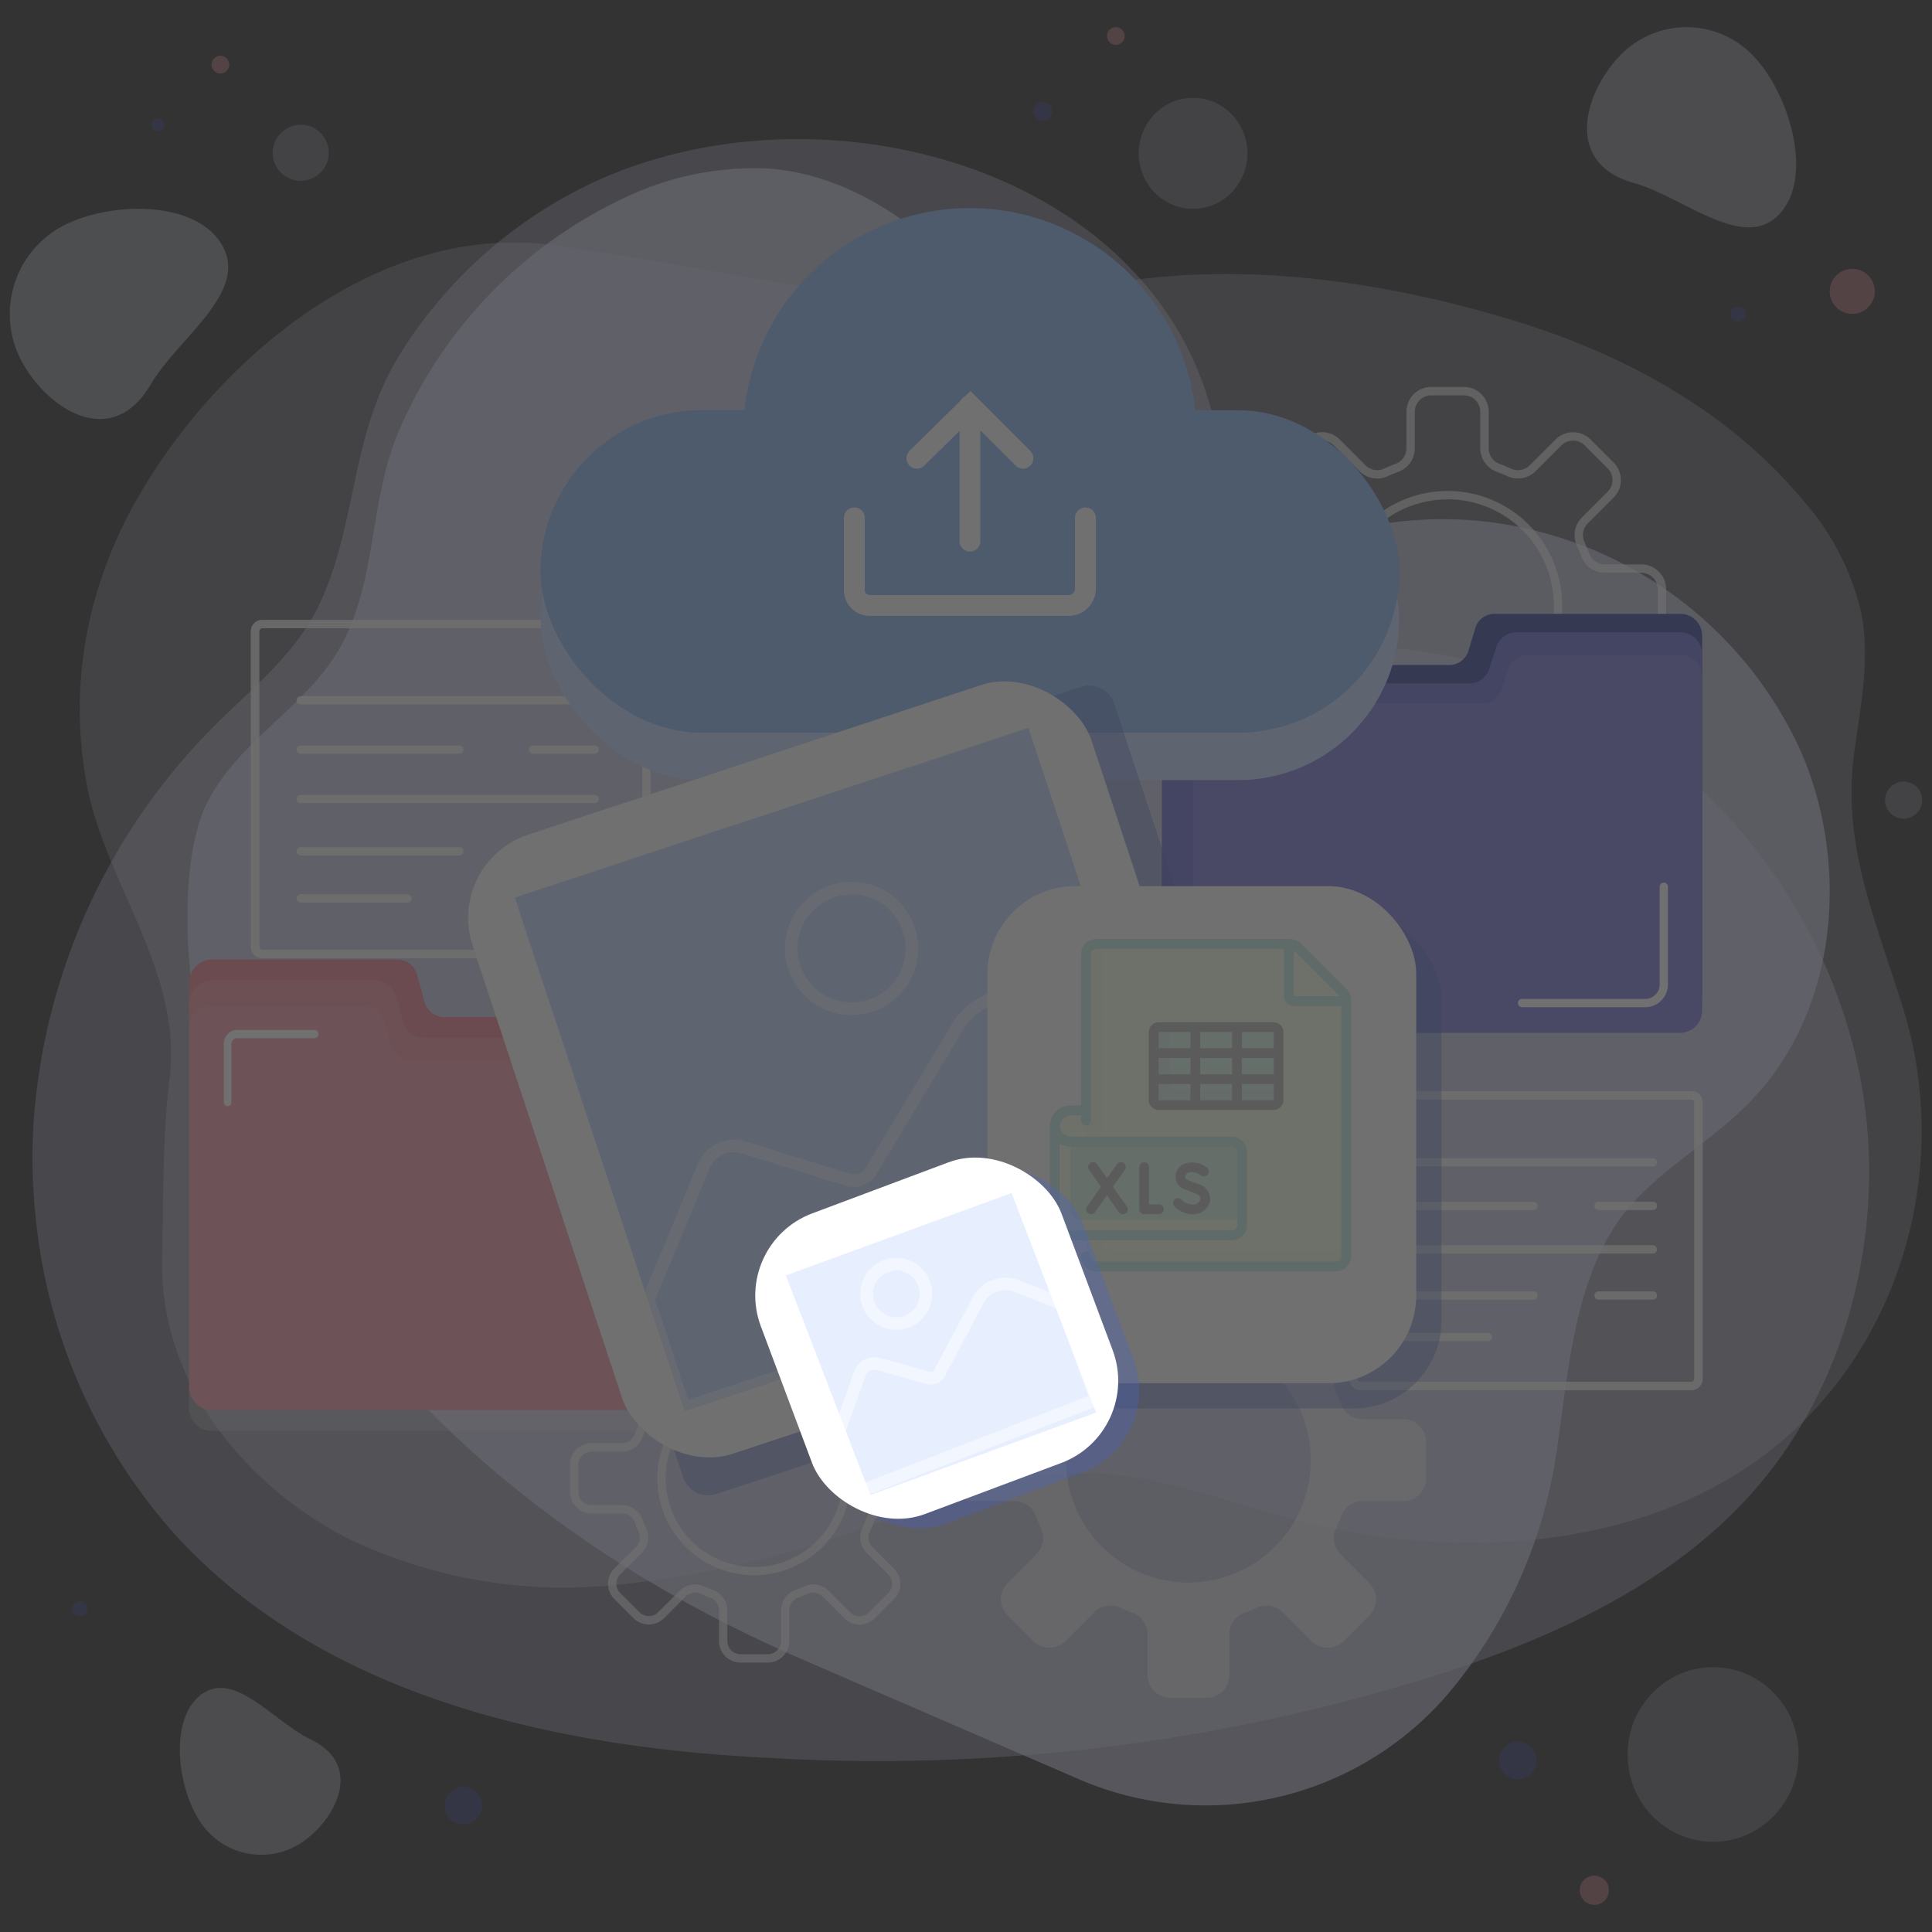<svg xmlns="http://www.w3.org/2000/svg" width="140" height="140" viewBox="0 0 140 140">
  <rect x="0" y="0" width="140" height="140" fill="#333333" stroke="none"/>
  <g id="Group_37668" data-name="Group 37668" transform="translate(2579 12568)">
    <g id="Rectangle_18829" data-name="Rectangle 18829" transform="translate(-2579 -12568)" fill="#fff" stroke="#707070" stroke-width="1" opacity="0">
      <rect width="140" height="140" stroke="none"/>
      <rect x="0.5" y="0.5" width="139" height="139" fill="none"/>
    </g>
    <g id="Group_37667" data-name="Group 37667" transform="translate(-3079.288 -12746.031)">
      <g id="Group_19797" data-name="Group 19797" transform="translate(501 180)" opacity="0.3">
        <g id="BACKGROUND" transform="translate(0 0)">
          <g id="Group_9" data-name="Group 9" transform="translate(1.642 5.044)">
            <g id="Group_8" data-name="Group 8" transform="translate(0 0)">
              <g id="Group_3" data-name="Group 3" transform="translate(0 3.067)" opacity="0.41">
                <g id="Group_2" data-name="Group 2">
                  <g id="Group_1" data-name="Group 1">
                    <path id="Path_1" data-name="Path 1" d="M28.264,122.438a41.392,41.392,0,0,1-.163-6.911A45.112,45.112,0,0,1,41.249,86.7c2.71-2.7,5.824-5.161,7.5-8.629,2.826-5.84,2.264-12.349,5.844-18.156A32.908,32.908,0,0,1,69.83,46.847c18.6-7.7,45.655,1.8,44.433,25.217,0,.084-.008.206-.01.36a8.391,8.391,0,0,0,8.587,8.589c17.491-.5,33.217,12.451,37.306,29.7,2.63,11.093-.145,23.551-7.775,31.9-5.7,6.233-13.572,9.909-21.5,12.569a134.911,134.911,0,0,1-49.537,6.34c-15.644-.777-32.29-4.475-42.966-16.167A40.555,40.555,0,0,1,28.264,122.438Z" transform="translate(-28.026 -44.223)" fill="#e1e2fe"/>
                  </g>
                </g>
              </g>
              <g id="Group_4" data-name="Group 4" transform="translate(80.078)" opacity="0.31">
                <ellipse id="Ellipse_1" data-name="Ellipse 1" cx="4.019" cy="3.936" rx="4.019" ry="3.936" transform="matrix(0.021, -1, 1, 0.021, 0, 8.036)" fill="#e1e2fe"/>
              </g>
              <g id="Group_5" data-name="Group 5" transform="translate(17.408 2.027)" opacity="0.31">
                <path id="Path_2" data-name="Path 2" d="M85.612,42.966a2.031,2.031,0,1,0,1.925-2.178A2.045,2.045,0,0,0,85.612,42.966Z" transform="translate(-85.609 -40.785)" fill="#e1e2fe"/>
              </g>
              <g id="Group_6" data-name="Group 6" transform="translate(134.246 49.621)" opacity="0.31">
                <path id="Path_3" data-name="Path 3" d="M472.088,199.658a1.345,1.345,0,1,0,1.274-1.442A1.354,1.354,0,0,0,472.088,199.658Z" transform="translate(-472.086 -198.215)" fill="#e1e2fe"/>
              </g>
              <g id="Group_7" data-name="Group 7" transform="translate(115.457 113.669)" opacity="0.31">
                <ellipse id="Ellipse_2" data-name="Ellipse 2" cx="6.327" cy="6.196" rx="6.327" ry="6.196" transform="translate(0 12.651) rotate(-88.801)" fill="#e1e2fe"/>
              </g>
            </g>
          </g>
          <g id="Group_13" data-name="Group 13">
            <g id="Group_10" data-name="Group 10">
              <path id="Path_4" data-name="Path 4" d="M23.539,72.142a7.237,7.237,0,0,1,2.547-9.774c3.346-1.983,9.956-2.2,11.9,1.214s-3.2,6.706-5.191,10.092C30.011,78.4,25.479,75.557,23.539,72.142Z" transform="translate(-22.594 -47.771)" fill="#ecf1f7" opacity="0.47"/>
              <path id="Path_5" data-name="Path 5" d="M72.388,426.541A5.293,5.293,0,0,1,64.9,425.3c-1.732-2.453-2.39-7.582.014-9.352s5.247,1.977,7.925,3.27C76.573,421.025,74.793,424.77,72.388,426.541Z" transform="translate(-51.026 -295.137)" fill="#e1e2fe" opacity="0.47"/>
              <path id="Path_6" data-name="Path 6" d="M402.994,19.492a6.668,6.668,0,0,1,9.568-.146c2.679,2.657,4.6,8.877,2,11.615s-6.943-1.278-10.547-2.282C398.984,27.278,400.389,22.229,402.994,19.492Z" transform="translate(-286.35 -17.395)" fill="#e1e2fe" opacity="0.47"/>
            </g>
            <g id="Group_12" data-name="Group 12" transform="translate(5.062 10.196)">
              <path id="Path_7" data-name="Path 7" d="M41.056,92.924a29.494,29.494,0,0,0-1.1,15.839c1.531,7.042,6.8,13.232,5.906,20.742-.54,4.507-.444,8.637-.552,13.065-.223,9.092,6.13,16.618,13.582,20.386a36.269,36.269,0,0,0,19.578,3.282A74.858,74.858,0,0,0,96.02,162.2c5.477-1.875,10.794-4.205,16.7-4.03,4.912.145,9.466,1.971,14.127,3.238,11.128,3.026,24.294,2.6,33.752-3.963,10.368-7.19,14.556-20.832,10.933-32.754-1.943-6.395-4.538-11.937-3.6-18.75.462-3.352,1.15-6.763.515-10.086a18.645,18.645,0,0,0-4.25-8.206c-5.362-6.46-12.994-10.58-20.93-13-9-2.75-19-4.249-28.355-2.825-18.182,2.765-22.139.076-41.146-2.623-12.733-1.808-24.684,8.316-30.487,18.76A31.531,31.531,0,0,0,41.056,92.924Z" transform="translate(-39.34 -63.582)" fill="#e1e2fe" opacity="0.32"/>
              <g id="Group_11" data-name="Group 11" transform="translate(7.813)" opacity="0.83">
                <path id="Path_8" data-name="Path 8" d="M67.887,95.093c2.619-3.455,6.667-5.8,8.651-9.773,2.375-4.754,1.874-10.364,4-15.22A33.023,33.023,0,0,1,96.45,53.481,21.916,21.916,0,0,1,107.3,51.168c5.653.434,10.53,3.8,14.343,7.818,5.675,5.982,9.688,14.477,16.5,19.27,3.759,2.645,8.176-.161,12.158-1.051a27.552,27.552,0,0,1,13.485.455,28.684,28.684,0,0,1,18.159,15.416c3.643,7.99,3.125,19.037-3.713,25.907-3.164,3.178-7.454,5.3-9.8,9.109-2.946,4.777-3.292,11.235-4.114,16.547a35.107,35.107,0,0,1-7.184,16.323l-.129.161a23.144,23.144,0,0,1-27.14,6.8l-20.043-8.683c-20.336-8.81-35.775-23.007-43.187-43.583-1.6-4.452-2.187-13.945-.143-18.291A12.753,12.753,0,0,1,67.887,95.093Z" transform="translate(-65.183 -51.12)" fill="#e1e2fe" opacity="0.81"/>
              </g>
            </g>
          </g>
          <circle id="Ellipse_3" data-name="Ellipse 3" cx="1.36" cy="1.36" r="1.36" transform="translate(107.918 124.244)" fill="#3e479b" opacity="0.58"/>
          <circle id="Ellipse_4" data-name="Ellipse 4" cx="0.68" cy="0.68" r="0.68" transform="translate(74.17 5.431)" fill="#3e479b" opacity="0.58"/>
          <circle id="Ellipse_5" data-name="Ellipse 5" cx="1.36" cy="1.36" r="1.36" transform="translate(31.508 127.511)" fill="#3e479b" opacity="0.58"/>
          <circle id="Ellipse_6" data-name="Ellipse 6" cx="1.058" cy="1.058" r="1.058" transform="translate(113.761 133.948)" fill="#ef929c" opacity="0.58"/>
          <circle id="Ellipse_7" data-name="Ellipse 7" cx="0.453" cy="0.453" r="0.453" transform="translate(10.268 6.618)" fill="#3e479b" opacity="0.58"/>
          <circle id="Ellipse_8" data-name="Ellipse 8" cx="1.634" cy="1.634" r="1.634" transform="translate(131.313 19.86) rotate(-63.039)" fill="#ef929c" opacity="0.58"/>
          <path id="Path_9" data-name="Path 9" d="M72.222,25.016a.641.641,0,1,1-.493-.76A.641.641,0,0,1,72.222,25.016Z" transform="translate(-56.335 -22.172)" fill="#ef929c" opacity="0.58"/>
          <path id="Path_10" data-name="Path 10" d="M286.848,18.169a.641.641,0,1,1-.493-.76A.641.641,0,0,1,286.848,18.169Z" transform="translate(-206.076 -17.395)" fill="#ef929c" opacity="0.58"/>
          <path id="Path_11" data-name="Path 11" d="M436.158,84.982a.545.545,0,1,1-.419-.646A.545.545,0,0,1,436.158,84.982Z" transform="translate(-310.38 -64.09)" fill="#3e479b" opacity="0.58"/>
          <path id="Path_12" data-name="Path 12" d="M38.615,395.389a.545.545,0,1,1-.419-.646A.544.544,0,0,1,38.615,395.389Z" transform="translate(-33.02 -280.657)" fill="#3e479b" opacity="0.58"/>
        </g>
        <g id="OBJECTS" transform="translate(12.988 7.955)">
          <g id="Group_28" data-name="Group 28" transform="translate(4.483 18.121)">
            <g id="Group_18" data-name="Group 18" transform="translate(23.119)" opacity="0.66">
              <g id="Group_17" data-name="Group 17">
                <g id="Group_14" data-name="Group 14" transform="translate(47.764)">
                  <path id="Path_13" data-name="Path 13" d="M331.864,135.313H329.5a1.8,1.8,0,0,1-1.8-1.8v-2.655a1.2,1.2,0,0,0-.783-1.119c-.279-.1-.556-.217-.825-.342a1.208,1.208,0,0,0-1.357.232l-1.877,1.877a1.8,1.8,0,0,1-2.541,0l-1.669-1.668a1.8,1.8,0,0,1,0-2.541l1.877-1.877a1.207,1.207,0,0,0,.232-1.357c-.125-.271-.24-.549-.342-.825a1.2,1.2,0,0,0-1.119-.783H316.65a1.8,1.8,0,0,1-1.8-1.8V118.3a1.8,1.8,0,0,1,1.8-1.8H319.3a1.2,1.2,0,0,0,1.119-.783c.1-.277.217-.555.342-.825a1.207,1.207,0,0,0-.232-1.357l-1.877-1.877a1.8,1.8,0,0,1,0-2.541l1.669-1.669a1.8,1.8,0,0,1,2.541,0l1.877,1.877a1.207,1.207,0,0,0,1.357.232c.271-.125.549-.24.825-.342a1.2,1.2,0,0,0,.783-1.119v-2.654a1.8,1.8,0,0,1,1.8-1.8h2.36a1.8,1.8,0,0,1,1.8,1.8V108.1a1.2,1.2,0,0,0,.783,1.119c.276.1.554.216.825.342a1.207,1.207,0,0,0,1.357-.232l1.877-1.877a1.8,1.8,0,0,1,2.541,0l1.669,1.669a1.8,1.8,0,0,1,0,2.541l-1.877,1.877a1.206,1.206,0,0,0-.232,1.357c.125.271.24.548.342.825a1.2,1.2,0,0,0,1.119.783h2.654a1.8,1.8,0,0,1,1.8,1.8v2.36a1.8,1.8,0,0,1-1.8,1.8h-2.654a1.2,1.2,0,0,0-1.119.783c-.1.277-.216.554-.341.825a1.206,1.206,0,0,0,.232,1.357l1.877,1.877a1.8,1.8,0,0,1,0,2.541l-1.669,1.668a1.8,1.8,0,0,1-2.541,0l-1.877-1.877a1.208,1.208,0,0,0-1.357-.232c-.269.125-.546.24-.825.342a1.2,1.2,0,0,0-.783,1.119v2.655A1.8,1.8,0,0,1,331.864,135.313Zm-6.277-6.63a1.819,1.819,0,0,1,.766.169c.254.117.516.226.78.323a1.8,1.8,0,0,1,1.179,1.687v2.655a1.193,1.193,0,0,0,1.192,1.192h2.36a1.193,1.193,0,0,0,1.192-1.192v-2.655a1.8,1.8,0,0,1,1.18-1.687c.263-.1.525-.205.779-.323a1.814,1.814,0,0,1,2.039.353l1.877,1.877a1.194,1.194,0,0,0,1.686,0l1.669-1.668a1.194,1.194,0,0,0,0-1.686l-1.877-1.877a1.813,1.813,0,0,1-.353-2.039c.118-.255.227-.518.323-.779a1.8,1.8,0,0,1,1.687-1.18h2.654a1.194,1.194,0,0,0,1.192-1.192V118.3a1.194,1.194,0,0,0-1.192-1.192h-2.654a1.8,1.8,0,0,1-1.687-1.179c-.1-.262-.2-.524-.323-.779a1.812,1.812,0,0,1,.353-2.039l1.877-1.877a1.194,1.194,0,0,0,0-1.686l-1.669-1.669a1.194,1.194,0,0,0-1.686,0l-1.877,1.877a1.814,1.814,0,0,1-2.039.353c-.256-.118-.518-.227-.779-.323a1.8,1.8,0,0,1-1.18-1.687v-2.654a1.193,1.193,0,0,0-1.192-1.192H329.5a1.193,1.193,0,0,0-1.192,1.192V108.1a1.8,1.8,0,0,1-1.179,1.687c-.261.1-.524.2-.78.323a1.813,1.813,0,0,1-2.039-.353l-1.877-1.877a1.194,1.194,0,0,0-1.686,0l-1.668,1.669a1.194,1.194,0,0,0,0,1.686l1.877,1.877a1.814,1.814,0,0,1,.353,2.039c-.118.255-.226.517-.323.779a1.8,1.8,0,0,1-1.687,1.179H316.65a1.194,1.194,0,0,0-1.192,1.192v2.36a1.194,1.194,0,0,0,1.192,1.192H319.3a1.8,1.8,0,0,1,1.687,1.18c.1.261.2.523.323.779a1.814,1.814,0,0,1-.354,2.038l-1.877,1.877a1.194,1.194,0,0,0,0,1.686l1.668,1.668a1.194,1.194,0,0,0,1.686,0l1.877-1.877A1.8,1.8,0,0,1,325.587,128.683Zm5.1-.9a8.3,8.3,0,1,1,8.3-8.3A8.308,8.308,0,0,1,330.685,127.78Zm0-15.992a7.694,7.694,0,1,0,7.694,7.694A7.7,7.7,0,0,0,330.685,111.787Z" transform="translate(-314.853 -103.65)" fill="#fff"/>
                </g>
                <g id="Group_15" data-name="Group 15" transform="translate(27.595 60.543)" opacity="0.84">
                  <path id="Path_14" data-name="Path 14" d="M280.925,318.172h-2.944a1.658,1.658,0,0,1-1.556-1.088q-.166-.454-.369-.889a1.667,1.667,0,0,1,.325-1.883l2.082-2.082a1.657,1.657,0,0,0,0-2.344l-1.85-1.85a1.657,1.657,0,0,0-2.344,0l-2.082,2.082a1.667,1.667,0,0,1-1.883.325q-.436-.2-.89-.369a1.658,1.658,0,0,1-1.088-1.556v-2.944a1.657,1.657,0,0,0-1.657-1.657h-2.617a1.657,1.657,0,0,0-1.657,1.657v2.944a1.658,1.658,0,0,1-1.088,1.556q-.454.166-.889.369a1.667,1.667,0,0,1-1.883-.325l-2.082-2.082a1.657,1.657,0,0,0-2.344,0l-1.85,1.85a1.657,1.657,0,0,0,0,2.344l2.082,2.082a1.667,1.667,0,0,1,.325,1.883q-.2.435-.368.889a1.657,1.657,0,0,1-1.556,1.088H249.8a1.657,1.657,0,0,0-1.657,1.657v2.617A1.657,1.657,0,0,0,249.8,324.1h2.944a1.658,1.658,0,0,1,1.556,1.088q.166.453.368.889a1.667,1.667,0,0,1-.325,1.883l-2.082,2.082a1.657,1.657,0,0,0,0,2.344l1.85,1.85a1.657,1.657,0,0,0,2.344,0l2.082-2.082a1.668,1.668,0,0,1,1.883-.325q.435.2.889.369a1.658,1.658,0,0,1,1.088,1.556V336.7a1.657,1.657,0,0,0,1.657,1.657h2.617a1.657,1.657,0,0,0,1.657-1.657v-2.944a1.658,1.658,0,0,1,1.088-1.556q.454-.166.89-.369a1.667,1.667,0,0,1,1.883.325l2.082,2.082a1.657,1.657,0,0,0,2.344,0l1.85-1.85a1.657,1.657,0,0,0,0-2.344l-2.082-2.082a1.667,1.667,0,0,1-.325-1.883q.2-.435.369-.889a1.658,1.658,0,0,1,1.556-1.088h2.944a1.657,1.657,0,0,0,1.657-1.657V319.83A1.657,1.657,0,0,0,280.925,318.172ZM265.36,330.006a8.868,8.868,0,1,1,8.868-8.868A8.868,8.868,0,0,1,265.36,330.006Z" transform="translate(-248.138 -303.916)" fill="#fff"/>
                </g>
                <g id="Group_16" data-name="Group 16" transform="translate(0 65.737)">
                  <path id="Path_15" data-name="Path 15" d="M171.2,347.79h-1.982a1.559,1.559,0,0,1-1.558-1.558V344a.958.958,0,0,0-.626-.9c-.234-.085-.468-.182-.7-.288a.967.967,0,0,0-1.086.186l-1.577,1.577a1.557,1.557,0,0,1-2.2,0l-1.4-1.4a1.557,1.557,0,0,1,0-2.2l1.577-1.577a.965.965,0,0,0,.186-1.086c-.105-.227-.2-.462-.289-.7a.957.957,0,0,0-.895-.626h-2.23a1.56,1.56,0,0,1-1.558-1.558v-1.982a1.559,1.559,0,0,1,1.558-1.557h2.23a.957.957,0,0,0,.895-.626c.087-.237.184-.471.289-.7a.966.966,0,0,0-.186-1.086l-1.577-1.577a1.557,1.557,0,0,1,0-2.2l1.4-1.4a1.56,1.56,0,0,1,2.2,0l1.577,1.577a.965.965,0,0,0,1.086.185c.225-.1.46-.2.7-.288a.958.958,0,0,0,.626-.895v-2.23a1.559,1.559,0,0,1,1.558-1.558H171.2a1.559,1.559,0,0,1,1.558,1.558v2.23a.958.958,0,0,0,.626.895c.237.087.471.184.7.288a.966.966,0,0,0,1.086-.185l1.577-1.577a1.56,1.56,0,0,1,2.2,0l1.4,1.4a1.557,1.557,0,0,1,0,2.2l-1.577,1.577a.966.966,0,0,0-.186,1.086c.1.225.2.46.289.7a.958.958,0,0,0,.895.626H182a1.559,1.559,0,0,1,1.558,1.557v1.982A1.56,1.56,0,0,1,182,336.991h-2.23a.957.957,0,0,0-.895.626c-.086.235-.184.47-.289.7a.965.965,0,0,0,.186,1.086l1.577,1.577a1.558,1.558,0,0,1,0,2.2l-1.4,1.4a1.557,1.557,0,0,1-2.2,0L175.164,343a.967.967,0,0,0-1.086-.186c-.229.106-.463.2-.7.289a.957.957,0,0,0-.626.895v2.23A1.559,1.559,0,0,1,171.2,347.79Zm-5.272-5.666a1.582,1.582,0,0,1,.664.146c.213.1.432.19.651.269A1.565,1.565,0,0,1,168.262,344v2.23a.954.954,0,0,0,.953.953H171.2a.954.954,0,0,0,.953-.953V344a1.565,1.565,0,0,1,1.023-1.463c.218-.079.437-.17.651-.269a1.574,1.574,0,0,1,1.767.307l1.577,1.577a.975.975,0,0,0,1.348,0l1.4-1.4a.953.953,0,0,0,0-1.348l-1.577-1.577a1.572,1.572,0,0,1-.307-1.767c.1-.212.189-.431.269-.651a1.564,1.564,0,0,1,1.463-1.023H182a.954.954,0,0,0,.953-.953v-1.982A.954.954,0,0,0,182,332.5h-2.23a1.565,1.565,0,0,1-1.463-1.022c-.081-.221-.171-.44-.269-.651a1.572,1.572,0,0,1,.307-1.767l1.577-1.577a.953.953,0,0,0,0-1.348l-1.4-1.4a.955.955,0,0,0-1.348,0l-1.577,1.577a1.572,1.572,0,0,1-1.768.306c-.21-.1-.429-.188-.651-.27a1.564,1.564,0,0,1-1.023-1.462v-2.23a.954.954,0,0,0-.953-.953h-1.982a.954.954,0,0,0-.953.953v2.23a1.564,1.564,0,0,1-1.022,1.462c-.222.081-.44.172-.651.27a1.571,1.571,0,0,1-1.767-.306l-1.577-1.577a.955.955,0,0,0-1.348,0l-1.4,1.4a.952.952,0,0,0,0,1.348l1.577,1.577a1.572,1.572,0,0,1,.307,1.767c-.1.211-.188.43-.27.651a1.563,1.563,0,0,1-1.462,1.022h-2.23a.954.954,0,0,0-.953.953v1.982a.954.954,0,0,0,.953.953h2.23a1.564,1.564,0,0,1,1.463,1.023c.08.219.171.439.269.651a1.571,1.571,0,0,1-.307,1.767L160.5,341.4a.952.952,0,0,0,0,1.348l1.4,1.4a.976.976,0,0,0,1.348,0l1.577-1.577A1.559,1.559,0,0,1,165.925,342.124Zm4.281-.662a7.019,7.019,0,1,1,7.019-7.019A7.027,7.027,0,0,1,170.206,341.462Zm0-13.434a6.415,6.415,0,1,0,6.414,6.415A6.422,6.422,0,0,0,170.206,328.027Z" transform="translate(-156.859 -321.095)" fill="#fff"/>
                </g>
              </g>
            </g>
            <g id="Group_27" data-name="Group 27" transform="translate(0 16.878)">
              <g id="Group_22" data-name="Group 22" transform="translate(79.596 34.14)" opacity="0.81">
                <path id="Path_16" data-name="Path 16" d="M406.639,299.527H402.7a.3.3,0,0,1,0-.6h3.941a.3.3,0,0,1,0,.6Z" transform="translate(-384.642 -290.906)" fill="#fff"/>
                <path id="Path_17" data-name="Path 17" d="M406.639,321.009H402.7a.3.3,0,0,1,0-.6h3.941a.3.3,0,0,1,0,.6Z" transform="translate(-384.642 -305.894)" fill="#fff"/>
                <g id="Group_21" data-name="Group 21">
                  <g id="Group_20" data-name="Group 20">
                    <g id="Group_19" data-name="Group 19">
                      <path id="Path_18" data-name="Path 18" d="M368.454,294.082H344.492a.821.821,0,0,1-.82-.82V273.228a.821.821,0,0,1,.82-.82h23.962a.821.821,0,0,1,.82.82v20.034A.821.821,0,0,1,368.454,294.082Zm-23.962-21.069a.215.215,0,0,0-.215.215v20.034a.216.216,0,0,0,.215.215h23.962a.216.216,0,0,0,.215-.215V273.228a.215.215,0,0,0-.215-.215Z" transform="translate(-343.672 -272.408)" fill="#fff"/>
                      <path id="Path_19" data-name="Path 19" d="M368.454,294.082H344.492a.821.821,0,0,1-.82-.82V273.228a.821.821,0,0,1,.82-.82h23.962a.821.821,0,0,1,.82.82v20.034A.821.821,0,0,1,368.454,294.082Zm-23.962-21.069a.215.215,0,0,0-.215.215v20.034a.216.216,0,0,0,.215.215h23.962a.216.216,0,0,0,.215-.215V273.228a.215.215,0,0,0-.215-.215Z" transform="translate(-343.672 -272.408)" fill="#fff" opacity="0.66"/>
                    </g>
                  </g>
                  <path id="Path_20" data-name="Path 20" d="M372.392,289.1H353.611a.3.3,0,1,1,0-.6h18.781a.3.3,0,1,1,0,.6Z" transform="translate(-350.396 -283.632)" fill="#fff"/>
                  <path id="Path_21" data-name="Path 21" d="M372.392,309.952H353.611a.3.3,0,1,1,0-.6h18.781a.3.3,0,0,1,0,.6Z" transform="translate(-350.396 -298.18)" fill="#fff"/>
                  <path id="Path_22" data-name="Path 22" d="M363.737,299.527H353.611a.3.3,0,1,1,0-.6h10.125a.3.3,0,1,1,0,.6Z" transform="translate(-350.396 -290.906)" fill="#fff"/>
                  <path id="Path_23" data-name="Path 23" d="M363.737,321.009H353.611a.3.3,0,0,1,0-.6h10.125a.3.3,0,0,1,0,.6Z" transform="translate(-350.396 -305.894)" fill="#fff"/>
                  <path id="Path_24" data-name="Path 24" d="M360.44,330.961h-6.828a.3.3,0,1,1,0-.6h6.828a.3.3,0,0,1,0,.6Z" transform="translate(-350.396 -312.838)" fill="#fff"/>
                </g>
              </g>
              <g id="Group_26" data-name="Group 26" opacity="0.81">
                <path id="Path_25" data-name="Path 25" d="M151.781,190.165h-4.472a.3.3,0,0,1,0-.6h4.472a.3.3,0,0,1,0,.6Z" transform="translate(-126.866 -180.466)" fill="#fff"/>
                <path id="Path_26" data-name="Path 26" d="M151.781,214.538h-4.472a.3.3,0,0,1,0-.6h4.472a.3.3,0,0,1,0,.6Z" transform="translate(-126.866 -197.471)" fill="#fff"/>
                <g id="Group_25" data-name="Group 25">
                  <g id="Group_24" data-name="Group 24">
                    <g id="Group_23" data-name="Group 23">
                      <path id="Path_27" data-name="Path 27" d="M108.529,183.987H81.2a.82.82,0,0,1-.82-.82V160.3a.82.82,0,0,1,.82-.82h27.326a.82.82,0,0,1,.82.82v22.869A.82.82,0,0,1,108.529,183.987ZM81.2,160.084a.215.215,0,0,0-.215.215v22.869a.215.215,0,0,0,.215.215h27.326a.215.215,0,0,0,.215-.215V160.3a.215.215,0,0,0-.215-.215Z" transform="translate(-80.384 -159.479)" fill="#fff"/>
                      <path id="Path_28" data-name="Path 28" d="M108.529,183.987H81.2a.82.82,0,0,1-.82-.82V160.3a.82.82,0,0,1,.82-.82h27.326a.82.82,0,0,1,.82.82v22.869A.82.82,0,0,1,108.529,183.987ZM81.2,160.084a.215.215,0,0,0-.215.215v22.869a.215.215,0,0,0,.215.215h27.326a.215.215,0,0,0,.215-.215V160.3a.215.215,0,0,0-.215-.215Z" transform="translate(-80.384 -159.479)" fill="#fff" opacity="0.66"/>
                    </g>
                  </g>
                  <path id="Path_29" data-name="Path 29" d="M112.927,178.336H91.619a.3.3,0,0,1,0-.6h21.307a.3.3,0,0,1,0,.6Z" transform="translate(-88.012 -172.213)" fill="#fff"/>
                  <path id="Path_30" data-name="Path 30" d="M112.927,201.993H91.619a.3.3,0,1,1,0-.6h21.307a.3.3,0,0,1,0,.6Z" transform="translate(-88.012 -188.718)" fill="#fff"/>
                  <path id="Path_31" data-name="Path 31" d="M103.107,190.165H91.619a.3.3,0,1,1,0-.6h11.488a.3.3,0,1,1,0,.6Z" transform="translate(-88.012 -180.466)" fill="#fff"/>
                  <path id="Path_32" data-name="Path 32" d="M103.107,214.538H91.619a.3.3,0,0,1,0-.6h11.488a.3.3,0,1,1,0,.6Z" transform="translate(-88.012 -197.471)" fill="#fff"/>
                  <path id="Path_33" data-name="Path 33" d="M99.366,225.829H91.619a.3.3,0,1,1,0-.6h7.747a.3.3,0,1,1,0,.6Z" transform="translate(-88.012 -205.348)" fill="#fff"/>
                </g>
              </g>
            </g>
          </g>
          <g id="Group_34" data-name="Group 34" transform="translate(0 34.557)">
            <g id="Group_30" data-name="Group 30" transform="translate(70.505 0)">
              <g id="Group_29" data-name="Group 29">
                <path id="Path_34" data-name="Path 34" d="M336.386,158.019H322.8a1.457,1.457,0,0,0-1.348,1.106l-.45,1.493a1.458,1.458,0,0,1-1.348,1.106H300.2a1.549,1.549,0,0,0-1.427,1.647h0V185.4a1.549,1.549,0,0,0,1.427,1.647h36.187a1.589,1.589,0,0,0,1.524-1.647V159.666A1.589,1.589,0,0,0,336.386,158.019Z" transform="translate(-298.772 -158.019)" fill="#3e479b"/>
                <path id="Path_35" data-name="Path 35" d="M322.5,165.044l.481-1.493a1.537,1.537,0,0,1,1.439-1.106h11.963a1.589,1.589,0,0,1,1.524,1.647v25.73a1.589,1.589,0,0,1-1.524,1.647H300.3a1.589,1.589,0,0,1-1.524-1.647V167.8a1.589,1.589,0,0,1,1.524-1.647h20.769A1.537,1.537,0,0,0,322.5,165.044Z" transform="translate(-298.772 -161.107)" fill="#6d6cd4"/>
                <path id="Path_36" data-name="Path 36" d="M328.577,170.409,329.03,169a1.449,1.449,0,0,1,1.357-1.042h11.275a1.5,1.5,0,0,1,1.436,1.552v24.252a1.5,1.5,0,0,1-1.436,1.552H307.644a1.5,1.5,0,0,1-1.436-1.552V173a1.5,1.5,0,0,1,1.436-1.552H327.22A1.449,1.449,0,0,0,328.577,170.409Z" transform="translate(-303.96 -164.954)" fill="#fff" opacity="0.12"/>
              </g>
              <path id="Path_37" data-name="Path 37" d="M393.295,231.46h-8.927a.3.3,0,1,1,0-.6h8.927a1.046,1.046,0,0,0,1.045-1.045v-7.082a.3.3,0,1,1,.6,0v7.082A1.651,1.651,0,0,1,393.295,231.46Z" transform="translate(-358.28 -202.955)" fill="#fff"/>
            </g>
            <g id="Group_33" data-name="Group 33" transform="translate(0 25.049)">
              <g id="Group_32" data-name="Group 32">
                <g id="Group_31" data-name="Group 31">
                  <path id="Path_38" data-name="Path 38" d="M67.089,240.875H80.765a1.514,1.514,0,0,1,1.356,1.244l.453,1.68a1.514,1.514,0,0,0,1.357,1.244h19.578a1.685,1.685,0,0,1,1.436,1.853h0v24.775a1.685,1.685,0,0,1-1.436,1.853H67.089a1.716,1.716,0,0,1-1.534-1.853V242.728A1.716,1.716,0,0,1,67.089,240.875Z" transform="translate(-65.555 -240.875)" fill="#f28393"/>
                  <path id="Path_39" data-name="Path 39" d="M81.061,248.778l-.484-1.68a1.584,1.584,0,0,0-1.449-1.244H67.089a1.716,1.716,0,0,0-1.534,1.853V276.65a1.716,1.716,0,0,0,1.534,1.853h36.323a1.716,1.716,0,0,0,1.534-1.853V251.875a1.716,1.716,0,0,0-1.534-1.853h-20.9A1.584,1.584,0,0,1,81.061,248.778Z" transform="translate(-65.555 -244.349)" fill="#fff" opacity="0.12"/>
                  <path id="Path_40" data-name="Path 40" d="M80.17,254.813l-.456-1.584a1.493,1.493,0,0,0-1.366-1.172H67a1.617,1.617,0,0,0-1.445,1.746v27.281A1.617,1.617,0,0,0,67,282.83h34.237a1.617,1.617,0,0,0,1.445-1.746V257.732a1.618,1.618,0,0,0-1.445-1.747h-19.7A1.493,1.493,0,0,1,80.17,254.813Z" transform="translate(-65.555 -248.677)" fill="#fff" opacity="0.12"/>
                </g>
              </g>
              <path id="Path_41" data-name="Path 41" d="M74.174,263.292a.288.288,0,0,1-.271-.3v-4.2a.982.982,0,0,1,.922-1.031h5.636a.3.3,0,0,1,0,.6H74.825a.406.406,0,0,0-.381.426v4.2A.288.288,0,0,1,74.174,263.292Z" transform="translate(-71.379 -252.658)" fill="#fff"/>
            </g>
          </g>
          <g id="Group_49" data-name="Group 49" transform="translate(18.549 0)">
            <g id="Group_42" data-name="Group 42" transform="translate(6.929 0)">
              <g id="Group_36" data-name="Group 36" transform="translate(0 8.601)">
                <g id="Group_35" data-name="Group 35">
                  <rect id="Rectangle_2" data-name="Rectangle 2" width="62.213" height="23.363" rx="11.682" transform="translate(0 14.642)" fill="#c5d9ff"/>
                  <circle id="Ellipse_9" data-name="Ellipse 9" cx="16.429" cy="16.429" r="16.429" transform="translate(14.678)" fill="#599af2"/>
                </g>
              </g>
              <g id="Group_37" data-name="Group 37">
                <rect id="Rectangle_3" data-name="Rectangle 3" width="62.213" height="23.363" rx="11.682" transform="translate(0 19.802)" fill="#599af2"/>
                <circle id="Ellipse_10" data-name="Ellipse 10" cx="16.429" cy="16.429" r="16.429" transform="translate(9.518 13.001) rotate(-23.309)" fill="#599af2"/>
              </g>
              <g id="Group_39" data-name="Group 39" opacity="0.35">
                <g id="Group_38" data-name="Group 38">
                  <rect id="Rectangle_4" data-name="Rectangle 4" width="62.213" height="23.363" rx="11.682" transform="translate(0 19.802)" fill="#ecf1f7"/>
                  <circle id="Ellipse_11" data-name="Ellipse 11" cx="16.429" cy="16.429" r="16.429" transform="translate(9.518 13.001) rotate(-23.309)" fill="#ecf1f7"/>
                </g>
              </g>
              <g id="Group_41" data-name="Group 41" transform="translate(21.978 18.405)">
                <g id="Group_40" data-name="Group 40" transform="translate(4.531)">
                  <path id="Path_42" data-name="Path 42" d="M238.275,110.218a.756.756,0,0,1-.53-1.295l4.409-4.334,4.339,4.339A.756.756,0,0,1,245.425,110l-3.279-3.279L238.805,110A.753.753,0,0,1,238.275,110.218Z" transform="translate(-237.52 -104.589)" fill="#fff"/>
                  <path id="Path_43" data-name="Path 43" d="M250.983,116.941a.756.756,0,0,1-.756-.756v-9.82a.756.756,0,1,1,1.512,0v9.82A.756.756,0,0,1,250.983,116.941Z" transform="translate(-246.385 -105.301)" fill="#fff"/>
                </g>
                <path id="Path_44" data-name="Path 44" d="M238.8,140.379H224.4a1.874,1.874,0,0,1-1.872-1.872v-5.232a.756.756,0,0,1,1.512,0v5.232a.361.361,0,0,0,.361.361h14.4a.474.474,0,0,0,.474-.473v-5.119a.756.756,0,0,1,1.512,0v5.119A1.987,1.987,0,0,1,238.8,140.379Z" transform="translate(-222.531 -124.075)" fill="#fff"/>
              </g>
            </g>
            <g id="Group_44" data-name="Group 44" transform="translate(0 37.726)">
              <path id="Path_45" data-name="Path 45" d="M195.958,220.174l-41.213,13.617a1.922,1.922,0,0,1-2.428-1.222L138.7,191.356a1.922,1.922,0,0,1,1.222-2.428l41.213-13.617a1.922,1.922,0,0,1,2.428,1.222l13.617,41.213A1.922,1.922,0,0,1,195.958,220.174Z" transform="translate(-135.069 -173.184)" fill="#4c65ba" opacity="0.36"/>
              <rect id="Rectangle_5" data-name="Rectangle 5" width="47.248" height="47.248" rx="6.357" transform="translate(0 14.822) rotate(-18.283)" fill="#fff"/>
              <g id="Group_43" data-name="Group 43" transform="translate(5.057 5.091)">
                <rect id="Rectangle_6" data-name="Rectangle 6" width="39.2" height="39.2" transform="translate(0 12.298) rotate(-18.283)" fill="#c5d9ff"/>
                <path id="Path_46" data-name="Path 46" d="M176.847,278.809l-2.784-8.427,4.073-9.816a2.818,2.818,0,0,1,3.454-1.619l7.539,2.341a1.006,1.006,0,0,0,1.165-.444l6.276-10.446a5.215,5.215,0,0,1,6.509-2.1l6.912,2.974.064.194,4.876,14.758-.43.142Zm-1.817-8.391,2.394,7.246,36.36-12.014-4.527-13.7-6.538-2.813a4.3,4.3,0,0,0-5.373,1.732l-6.276,10.446a1.911,1.911,0,0,1-2.211.843l-7.538-2.341a1.915,1.915,0,0,0-2.347,1.1Z" transform="translate(-164.866 -228.975)" fill="#fff" opacity="0.47"/>
                <path id="Path_47" data-name="Path 47" d="M213.237,231.908a4.826,4.826,0,1,1,1.51-.244A4.833,4.833,0,0,1,213.237,231.908Zm-.006-8.742a3.917,3.917,0,1,0,3.722,2.689A3.894,3.894,0,0,0,213.231,223.166Z" transform="translate(-188.829 -211.098)" fill="#fff" opacity="0.47"/>
              </g>
            </g>
            <g id="Group_46" data-name="Group 46" transform="translate(39.305 54.29)">
              <rect id="Rectangle_7" data-name="Rectangle 7" width="31.072" height="36.018" rx="6.357" transform="translate(1.828 1.828)" fill="#4c65ba" opacity="0.36"/>
              <rect id="Rectangle_8" data-name="Rectangle 8" width="31.072" height="36.018" rx="6.357" fill="#fff"/>
              <g id="Group_37678" data-name="Group 37678" transform="translate(2134.446 12451.785)" opacity="0.281">
                <rect id="Rectangle_18830" data-name="Rectangle 18830" width="26" height="26" transform="translate(-2132 -12449)" fill="none"/>
                <g id="Group_37675" data-name="Group 37675" transform="translate(-2129.92 -12447.96)">
                  <g id="Group_37674" data-name="Group 37674" transform="translate(0 0)">
                    <g id="Group_37672" data-name="Group 37672" transform="translate(0.353 0.353)">
                      <path id="Path_56826" data-name="Path 56826" d="M34.188,267.033h-.754a1.886,1.886,0,0,1-1.886-1.886,1.131,1.131,0,0,1,1.132-1.132h1.509Z" transform="translate(-31.548 -251.946)" fill="#ebfeb9"/>
                      <path id="Path_56827" data-name="Path 56827" d="M98.283,11.052l-3.33-3.33A.754.754,0,0,0,94.42,7.5H80.4a.754.754,0,0,0-.754.754v11.9L80.4,30.886H97.75a.754.754,0,0,0,.754-.754V11.585A.754.754,0,0,0,98.283,11.052Z" transform="translate(-77.382 -7.501)" fill="#ebffb9"/>
                      <path id="Path_56828" data-name="Path 56828" d="M192.53,141.416h-8.3a.377.377,0,0,1-.377-.377v-4.9a.377.377,0,0,1,.377-.377h8.3a.377.377,0,0,1,.377.377v4.9A.377.377,0,0,1,192.53,141.416Z" transform="translate(-176.688 -129.723)" fill="#8ce1a4"/>
                      <path id="Path_56829" data-name="Path 56829" d="M80.778,29V7.5H80.4a.754.754,0,0,0-.754.754V30.131a.754.754,0,0,0,.754.754h17.35a.754.754,0,0,0,.754-.754v-.377H81.532A.755.755,0,0,1,80.778,29Z" transform="translate(-77.383 -7.5)" fill="#cdfaa0"/>
                      <path id="Path_56830" data-name="Path 56830" d="M396.424,11.585a.754.754,0,0,0-.221-.533l-3.33-3.33a.754.754,0,0,0-.533-.221h-.065v3.772a.377.377,0,0,0,.377.377h3.772Z" transform="translate(-375.302 -7.501)" fill="#ebfeb9"/>
                      <g id="Group_37670" data-name="Group 37670" transform="translate(0 13.201)">
                        <path id="Path_56831" data-name="Path 56831" d="M44.373,289.2H32.681a1.132,1.132,0,0,1-1.132-1.132v6.789a1.132,1.132,0,0,0,1.132,1.132H44.373a.754.754,0,0,0,.754-.754v-5.281A.754.754,0,0,0,44.373,289.2Z" transform="translate(-31.549 -288.065)" fill="#8ce1a4"/>
                      </g>
                      <g id="Group_37671" data-name="Group 37671" transform="translate(0 6.035)">
                        <path id="Path_56832" data-name="Path 56832" d="M32.681,295.986H44.373a.754.754,0,0,0,.754-.754v-.377H33.435a.755.755,0,0,1-.754-.754v-4.9a1.132,1.132,0,0,1-1.132-1.132v6.789A1.132,1.132,0,0,0,32.681,295.986Z" transform="translate(-31.549 -280.898)" fill="#ebfeb9"/>
                        <path id="Path_56833" data-name="Path 56833" d="M185.741,140.285a.754.754,0,0,1-.754-.754v-3.772h-.754a.377.377,0,0,0-.377.377v4.9a.377.377,0,0,0,.377.377h8.3a.377.377,0,0,0,.377-.377v-.754h-7.167Z" transform="translate(-176.688 -135.759)" fill="#78c2a4"/>
                      </g>
                    </g>
                    <g id="Group_37673" data-name="Group 37673" transform="translate(0)">
                      <path id="Path_56834" data-name="Path 56834" d="M45.553,3.654,42.223.324A1.1,1.1,0,0,0,41.44,0H27.419a1.109,1.109,0,0,0-1.107,1.107V12.07h-.779a1.486,1.486,0,0,0-1.484,1.484v6.789a1.486,1.486,0,0,0,1.484,1.484H37.226a1.109,1.109,0,0,0,1.107-1.107V15.44a1.109,1.109,0,0,0-1.107-1.107H25.533a.779.779,0,0,1,0-1.557h.779v.4a.353.353,0,1,0,.706,0V1.107a.4.4,0,0,1,.4-.4h13.6V4.125a.731.731,0,0,0,.73.73h3.419V22.984a.4.4,0,0,1-.4.4H27.419a.4.4,0,0,1-.4-.4.353.353,0,1,0-.706,0,1.109,1.109,0,0,0,1.107,1.107H44.77a1.109,1.109,0,0,0,1.107-1.107V4.437A1.1,1.1,0,0,0,45.553,3.654ZM25.533,15.039H37.226a.4.4,0,0,1,.4.4v5.281a.4.4,0,0,1-.4.4H25.533a.78.78,0,0,1-.779-.779V14.818A1.475,1.475,0,0,0,25.533,15.039ZM41.728,4.125V.828l3.321,3.321h-3.3A.024.024,0,0,1,41.728,4.125Z" transform="translate(-24.049 0)" fill="#34bfa3"/>
                      <path id="Path_56835" data-name="Path 56835" d="M161.9,347.771a2.869,2.869,0,0,0,.383.008l.746,0a.353.353,0,0,0,0-.706l-.713,0v-2.7a.353.353,0,0,0-.706,0v3.046A.353.353,0,0,0,161.9,347.771Z" transform="translate(-155.132 -327.837)"/>
                      <path id="Path_56836" data-name="Path 56836" d="M215.268,347.78a1.229,1.229,0,0,0,1.255-.952,1.121,1.121,0,0,0-.868-1.233c-.379-.14-.732-.292-.835-.338a.239.239,0,0,1-.088-.227.333.333,0,0,1,.262-.267,1.044,1.044,0,0,1,.865.2.353.353,0,0,0,.452-.542,1.747,1.747,0,0,0-1.521-.333,1.045,1.045,0,0,0-.757.843.941.941,0,0,0,.42.932.355.355,0,0,0,.049.027c.018.008.437.194.909.368.14.052.462.2.418.447a.543.543,0,0,1-.56.37,1.09,1.09,0,0,1-.8-.336.353.353,0,1,0-.523.474A1.806,1.806,0,0,0,215.268,347.78Z" transform="translate(-204.921 -327.837)"/>
                      <path id="Path_56837" data-name="Path 56837" d="M80.148,347.715a.353.353,0,0,0,.492-.085l.861-1.223.86,1.223a.353.353,0,1,0,.577-.406l-1.006-1.429.855-1.213a.353.353,0,1,0-.577-.406l-.709,1.006-.708-1.006a.353.353,0,1,0-.577.406l.853,1.213-1.007,1.43A.353.353,0,0,0,80.148,347.715Z" transform="translate(-77.366 -327.837)"/>
                      <path id="Path_56838" data-name="Path 56838" d="M186.113,128.987a.731.731,0,0,0-.73-.73h-8.3a.731.731,0,0,0-.73.73v4.9a.731.731,0,0,0,.73.73h8.3a.731.731,0,0,0,.73-.73v-4.9Zm-6.035,3.042v-1.18h2.312v1.18Zm2.312.706v1.18h-2.312v-1.18Zm-5.329-1.886h2.312v1.18h-2.312Zm3.017-.706v-1.18h2.312v1.18Zm3.017.706h2.312v1.18H183.1Zm2.312-1.862v1.156H183.1v-1.18h2.287A.024.024,0,0,1,185.407,128.987Zm-8.322-.024h2.287v1.18h-2.312v-1.156A.024.024,0,0,1,177.085,128.963Zm-.024,4.928v-1.156h2.312v1.18h-2.287A.024.024,0,0,1,177.061,133.891Zm8.322.024H183.1v-1.18h2.312v1.156A.024.024,0,0,1,185.383,133.915Z" transform="translate(-169.189 -122.222)"/>
                    </g>
                  </g>
                </g>
              </g>
            </g>
          </g>
        </g>
      </g>
      <g id="Group_19883" data-name="Group 19883" transform="translate(553.192 260.024)">
        <rect id="Rectangle_10" data-name="Rectangle 10" width="23.267" height="23.267" rx="6.357" transform="translate(1.52 8.855) rotate(-20.54)" fill="#4c65ba" opacity="0.36"/>
        <rect id="Rectangle_11" data-name="Rectangle 11" width="23.267" height="23.267" rx="6.357" transform="translate(0 8.164) rotate(-20.54)" fill="#fff"/>
        <g id="Group_47" data-name="Group 47" transform="translate(4.04 4.264)">
          <path id="Path_12865" data-name="Path 12865" d="M0,0,17.42.151l.151,17.059L.151,17.059Z" transform="matrix(0.936, -0.351, 0.351, 0.936, 0, 6.165)" fill="#e7efff"/>
          <path id="Path_50" data-name="Path 50" d="M221.249,336.842l-1.59-4.388,1.783-4.989a1.553,1.553,0,0,1,1.88-1.006l3.631,1.006a.254.254,0,0,0,.293-.129l2.791-5.262a2.669,2.669,0,0,1,3.334-1.262l3.438,1.367,2.744,7.574Zm-.654-4.391,1.168,3.223,16.661-6.455-2.3-6.342-3.07-1.22a1.8,1.8,0,0,0-2.249.852l-2.791,5.262a1.118,1.118,0,0,1-1.289.57l-3.632-1.006a.684.684,0,0,0-.83.444Z" transform="translate(-216.495 -314.31)" fill="#fff" opacity="0.47"/>
          <path id="Path_51" data-name="Path 51" d="M237.582,313.984a2.606,2.606,0,1,1,2.437-3.52h0a2.606,2.606,0,0,1-2.437,3.52Zm0-4.3a1.7,1.7,0,1,0,1.593,1.1A1.694,1.694,0,0,0,237.577,309.679Z" transform="translate(-229.575 -303.878)" fill="#fff" opacity="0.47"/>
        </g>
      </g>
    </g>
  </g>
</svg>
